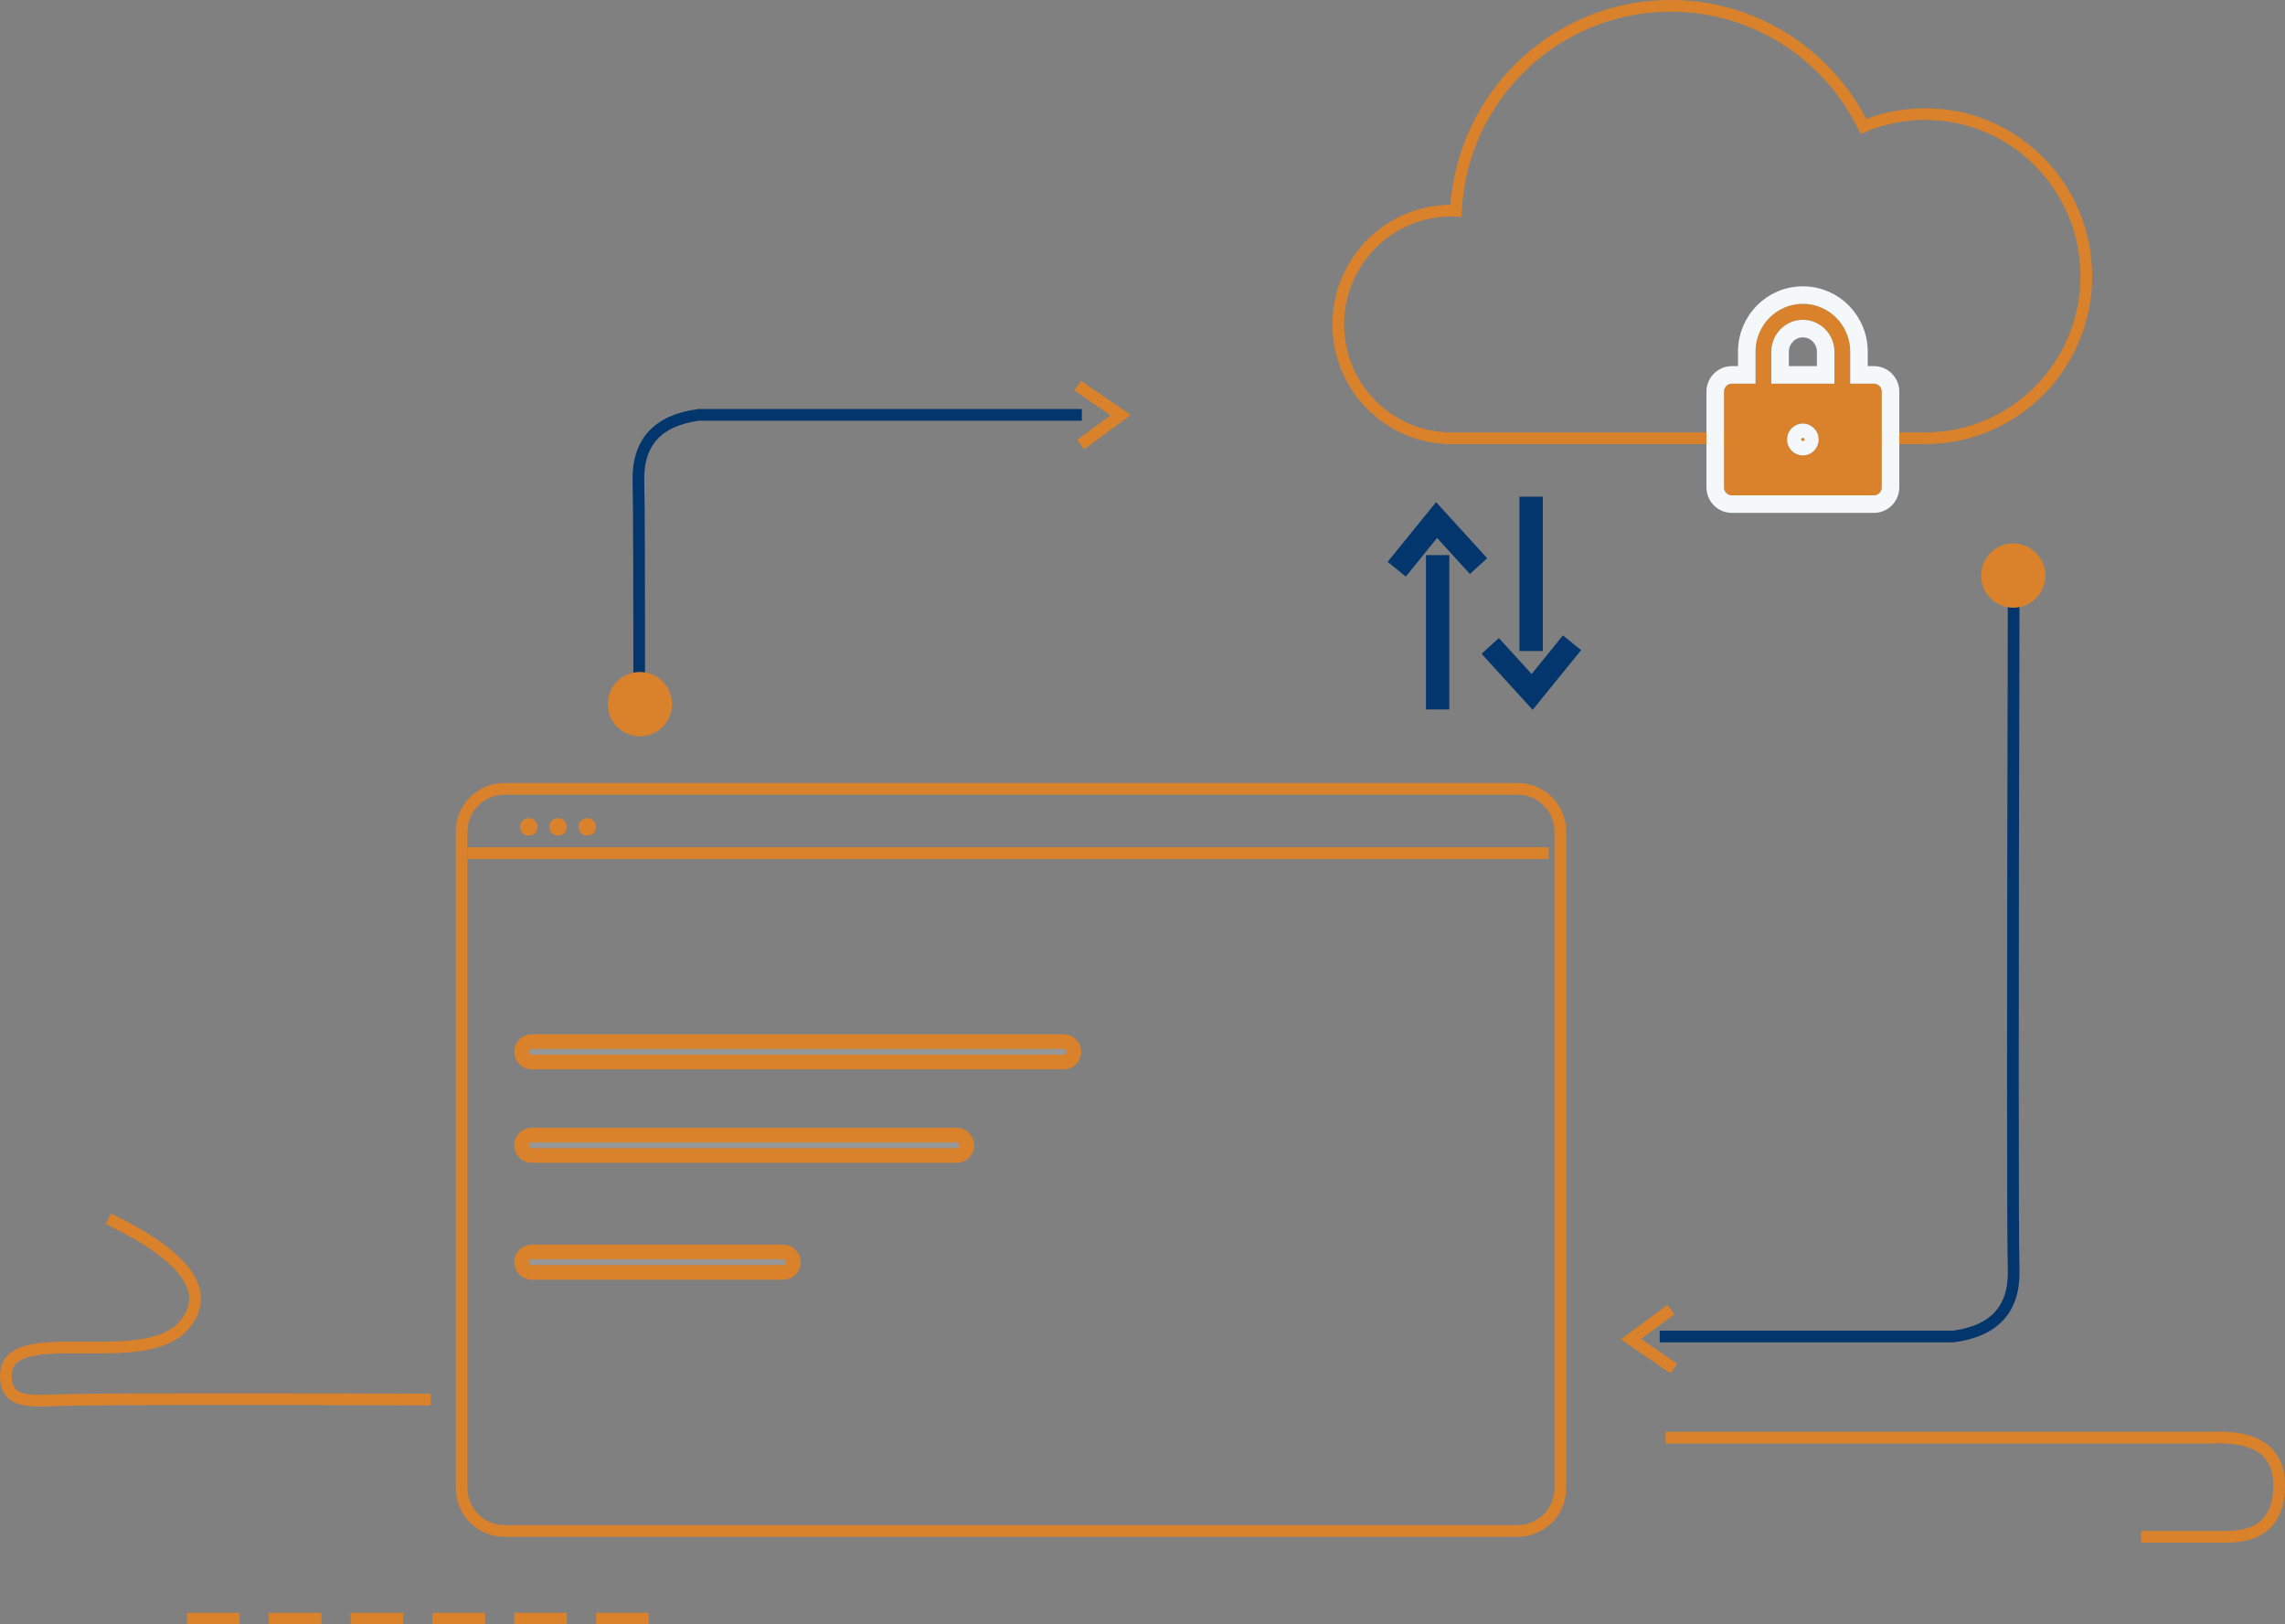 
<svg width="391px" height="278px" viewBox="0 0 391 278" version="1.1" xmlns="http://www.w3.org/2000/svg" xmlns:xlink="http://www.w3.org/1999/xlink">
    <rect x="0" y="0" width="391" height="278" fill="#808080" stroke="none"/>
    <!-- Generator: Sketch 48.2 (47327) - http://www.bohemiancoding.com/sketch -->
    <desc>Created with Sketch.</desc>
    <defs>
        <path d="M58,179 L149.005,179" id="path-1"></path>
        <path d="M58,195 L130.68,195" id="path-2"></path>
        <path d="M58,215 L101.012,215" id="path-3"></path>
        <path d="M25.65,13.655 L21.6,13.655 L21.6,8.193 C21.6,3.653 17.989,0 13.5,0 C9.011,0 5.4,3.653 5.4,8.193 L5.4,13.655 L1.35,13.655 C0.608,13.655 0,14.27 0,15.021 L0,31.407 C0,32.158 0.608,32.772 1.35,32.772 L25.65,32.772 C26.392,32.772 27,32.158 27,31.407 L27,15.021 C27,14.27 26.392,13.655 25.65,13.655 Z M13.5,25.945 C12.015,25.945 10.8,24.716 10.8,23.214 C10.8,21.712 12.015,20.483 13.5,20.483 C14.985,20.483 16.2,21.712 16.2,23.214 C16.2,24.716 14.985,25.945 13.5,25.945 Z M18.9,13.655 L8.1,13.655 L8.1,8.193 C8.1,5.189 10.53,2.731 13.5,2.731 C16.47,2.731 18.9,5.189 18.9,8.193 L18.9,13.655 Z" id="path-4"></path>
    </defs>
    <g id="Page-1" stroke="none" stroke-width="1" fill="none" fill-rule="evenodd">
        <g id="Artboard" transform="translate(-166, -1251)">
            <path d="M238.699,1490.506 C205.999,1490.407 185.87,1490.424 178.311,1490.558 C171.721,1490.675 167.096,1491.637 167.001,1486.537 C166.821,1476.871 190.657,1485.984 197.543,1477.735 C202.134,1472.235 198.097,1466.324 185.432,1460" id="Line-6" stroke="#D9822B" stroke-width="2" stroke-linecap="square"></path>
            <g id="Sync-Code" transform="translate(199, 1252)">
                <path d="M76.24,121.291 L140.807,121.291 C147.852,120.354 151.287,116.559 151.113,109.906 C151.016,106.21 150.973,92.908 150.984,70" id="Line-10-Copy" stroke="#03366C" stroke-width="2" stroke-linecap="square" transform="translate(113.68, 95.645) rotate(180) translate(-113.68, -95.645) "></path>
                <path d="M252,227.719 L301.262,227.719 C308.307,226.782 311.742,222.987 311.568,216.334 C311.394,209.68 311.394,171.902 311.568,103" id="Line-10" stroke="#03366C" stroke-width="2" stroke-linecap="square"></path>
                <g id="Page-1" transform="translate(46, 0)">
                    <path d="M250.416,18.526 C246.679,18.526 243.12,19.278 239.873,20.627 C233.866,8.406 221.349,0 206.874,0 C187.192,0 171.12,15.538 170.128,35.082 C169.874,35.072 169.627,35.041 169.372,35.041 C158.673,35.041 150,43.761 150,54.521 C150,65.282 158.673,74 169.372,74 L250.416,74 C265.649,74 278,61.582 278,46.267 C278,30.944 265.649,18.526 250.416,18.526 Z" id="Stroke-5" stroke="#D9822B" stroke-width="2"></path>
                    <path d="M188,253.696 C188,257.73 184.732,261 180.702,261 L7.298,261 C3.267,261 0,257.73 0,253.696 L0,141.304 C0,137.27 3.267,134 7.298,134 L180.702,134 C184.732,134 188,137.27 188,141.304 L188,253.696 Z" id="Stroke-1" stroke="#D9822B" stroke-width="2"></path>
                    <path d="M1,145 L186,145" id="Stroke-7" stroke="#D9822B" stroke-width="2"></path>
                    <path d="M23,140.5 C23,141.329 22.328,142 21.5,142 C20.672,142 20,141.329 20,140.5 C20,139.671 20.672,139 21.5,139 C22.328,139 23,139.671 23,140.5" id="Fill-9" fill="#D9822B"></path>
                    <path d="M13,140.5 C13,141.329 12.328,142 11.5,142 C10.672,142 10,141.329 10,140.5 C10,139.671 10.672,139 11.5,139 C12.328,139 13,139.671 13,140.5" id="Fill-11" fill="#D9822B"></path>
                    <path d="M18,140.5 C18,141.329 17.328,142 16.5,142 C15.672,142 15,141.329 15,140.5 C15,139.671 15.672,139 16.5,139 C17.328,139 18,139.671 18,140.5" id="Fill-13" fill="#D9822B"></path>
                    <path d="M265.499,103 C262.462,103 260,100.539 260,97.5 C260,94.461 262.462,92 265.499,92 C268.538,92 271,94.461 271,97.5 C271,100.539 268.538,103 265.499,103 Z" id="Fill-9-Copy" fill="#D9822B"></path>
                    <path d="M30.499,125 C27.462,125 25,122.539 25,119.5 C25,116.461 27.462,114 30.499,114 C33.538,114 36,116.461 36,119.5 C36,122.539 33.538,125 30.499,125 Z" id="Fill-9-Copy-2" fill="#D9822B"></path>
                </g>
                <g id="Line-10" stroke-linecap="round">
                    <use stroke="#D9822B" stroke-width="6" xlink:href="#path-1"></use>
                    <use stroke="#979797" stroke-width="1" xlink:href="#path-1"></use>
                </g>
                <g id="Line-10" stroke-linecap="round">
                    <use stroke="#D9822B" stroke-width="6" xlink:href="#path-2"></use>
                    <use stroke="#979797" stroke-width="1" xlink:href="#path-2"></use>
                </g>
                <g id="Line-10" stroke-linecap="round">
                    <use stroke="#D9822B" stroke-width="6" xlink:href="#path-3"></use>
                    <use stroke="#979797" stroke-width="1" xlink:href="#path-3"></use>
                </g>
                <path d="M0,276 L79.68,276" id="Line-10" stroke="#D9822B" stroke-width="2" stroke-linecap="square" stroke-dasharray="7"></path>
                <path d="M253,245.041 L345.241,245.041 C353.105,244.626 357.025,247.364 357,253.254 C356.975,259.144 353.921,262.059 347.838,261.999 L334.372,261.999" id="Line-16" stroke="#D9822B" stroke-width="2" stroke-linecap="square"></path>
                <g id="lock" transform="translate(262, 51)" fill-rule="nonzero">
                    <g id="Shape">
                        <use fill="#D9822B" fill-rule="evenodd" xlink:href="#path-4"></use>
                        <path stroke="#F5F8FA" stroke-width="3" d="M3.9,12.155 L3.9,8.193 C3.9,2.828 8.179,-1.5 13.5,-1.5 C18.821,-1.5 23.1,2.828 23.1,8.193 L23.1,12.155 L25.65,12.155 C27.225,12.155 28.5,13.445 28.5,15.021 L28.5,31.407 C28.5,32.983 27.225,34.272 25.65,34.272 L1.35,34.272 C-0.225,34.272 -1.5,32.983 -1.5,31.407 L-1.5,15.021 C-1.5,13.445 -0.225,12.155 1.35,12.155 L3.9,12.155 Z M13.5,24.445 C14.153,24.445 14.7,23.891 14.7,23.214 C14.7,22.536 14.153,21.983 13.5,21.983 C12.847,21.983 12.3,22.536 12.3,23.214 C12.3,23.891 12.847,24.445 13.5,24.445 Z M17.4,12.155 L17.4,8.193 C17.4,6.014 15.638,4.231 13.5,4.231 C11.362,4.231 9.6,6.014 9.6,8.193 L9.6,12.155 L17.4,12.155 Z"></path>
                    </g>
                </g>
                <polyline id="Path-4" stroke="#03366C" stroke-width="4" points="206 96.412 212.824 88 220 95.878"></polyline>
                <polyline id="Path-4-Copy-2" stroke="#03366C" stroke-width="4" transform="translate(229, 113.206) rotate(180) translate(-229, -113.206) " points="222 117.412 228.824 109 236 116.878"></polyline>
                <polyline id="Path-4-Copy" stroke="#D9822B" stroke-width="2" transform="translate(249.802, 228.107) rotate(-89) translate(-249.802, -228.107) " points="244.76 231.822 249.666 224.392 254.845 231.135"></polyline>
                <polyline id="Path-4-Copy-3" stroke="#D9822B" stroke-width="2" transform="translate(155.043, 70.107) rotate(91) translate(-155.043, -70.107) " points="150 73.822 154.906 66.392 160.085 73.135"></polyline>
                <path d="M213,94 L213,120.41" id="Path-5" stroke="#03366C" stroke-width="4"></path>
                <path d="M229,84 L229,110.41" id="Path-5-Copy" stroke="#03366C" stroke-width="4"></path>
            </g>
        </g>
    </g>
</svg>